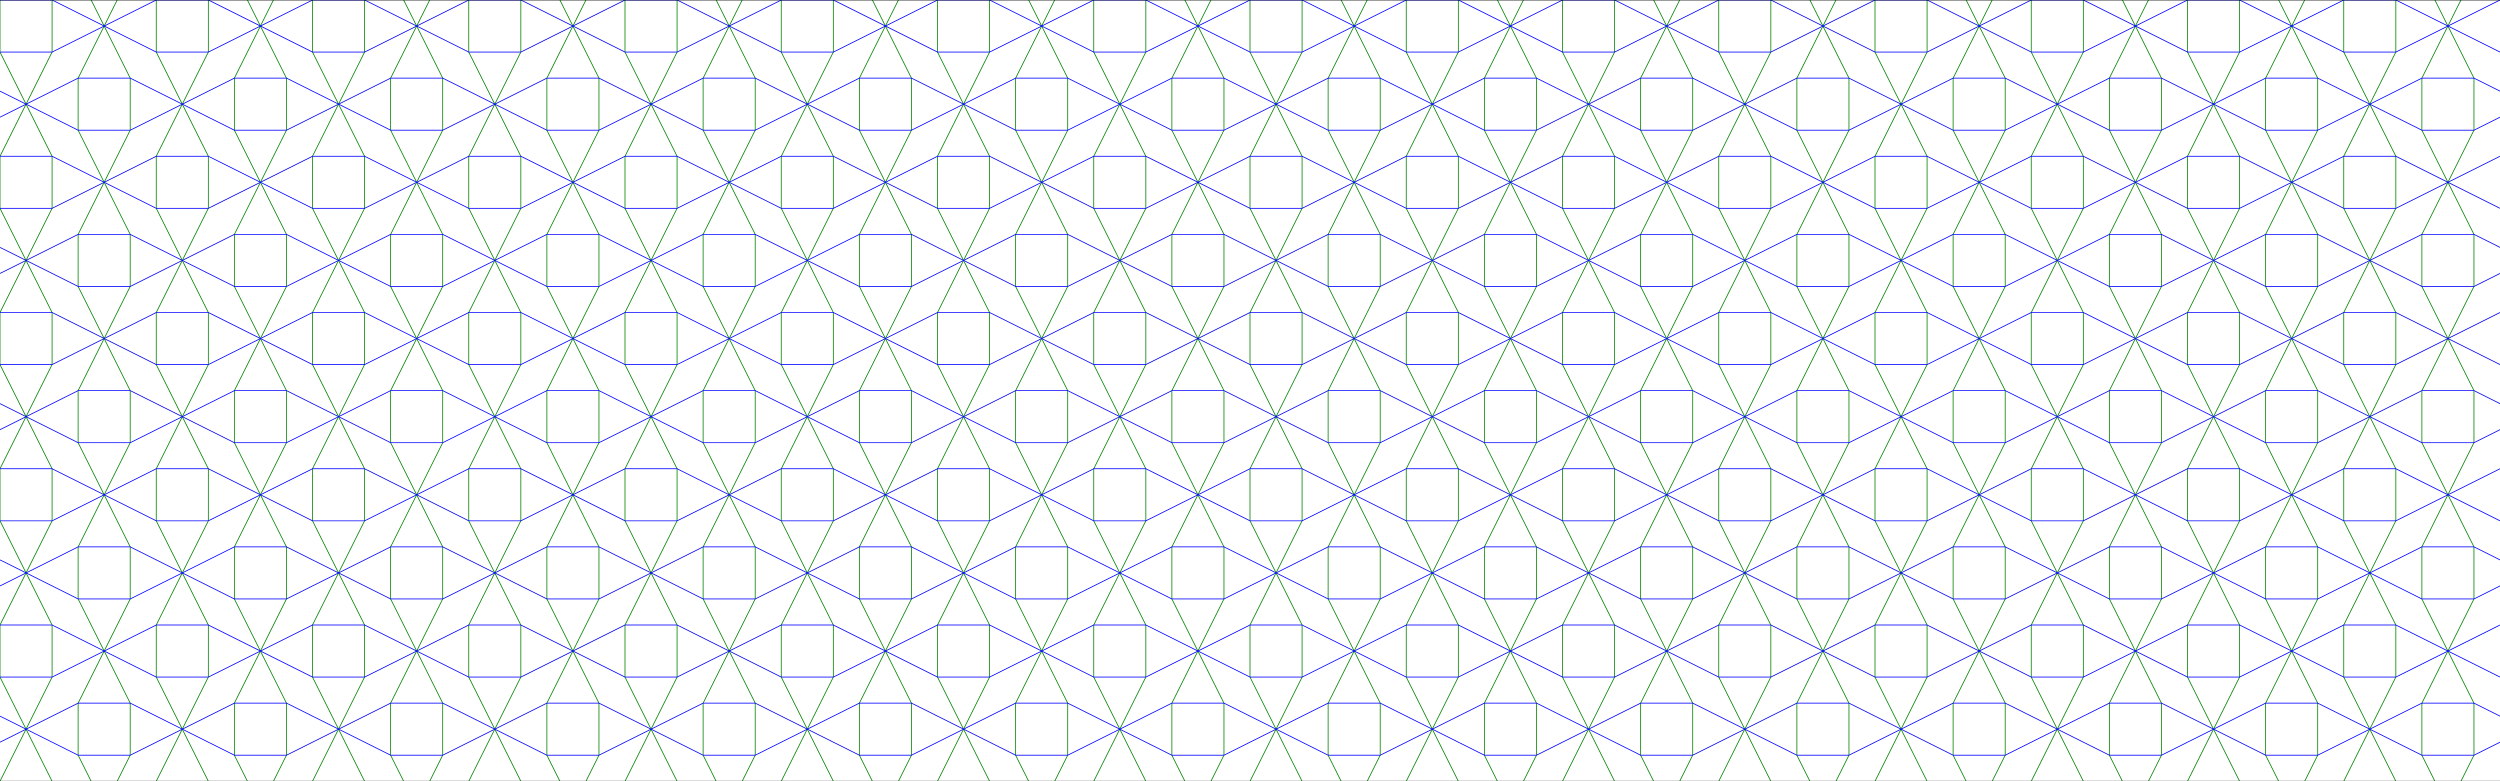 <?xml version="1.0" encoding="UTF-8" standalone="no"?>
<svg
   xmlns:dc="http://purl.org/dc/elements/1.1/"
   xmlns:cc="http://creativecommons.org/ns#"
   xmlns:rdf="http://www.w3.org/1999/02/22-rdf-syntax-ns#"
   xmlns:svg="http://www.w3.org/2000/svg"
   xmlns="http://www.w3.org/2000/svg"
   xmlns:sodipodi="http://sodipodi.sourceforge.net/DTD/sodipodi-0.dtd"
   xmlns:inkscape="http://www.inkscape.org/namespaces/inkscape"
   width="3200"
   height="1000"
   id="svg2"
   version="1.1"
   inkscape:version="0.48.0 r9654"
   sodipodi:docname="pattern2-1000.svg">
  <defs
     id="defs184" />
  <sodipodi:namedview
     pagecolor="#ffffff"
     bordercolor="#666666"
     borderopacity="1"
     objecttolerance="10"
     gridtolerance="10"
     guidetolerance="10"
     inkscape:pageopacity="0"
     inkscape:pageshadow="2"
     inkscape:window-width="1194"
     inkscape:window-height="783"
     id="namedview182"
     showgrid="false"
     inkscape:showpageshadow="false"
     showborder="false"
     inkscape:zoom="0.1590625"
     inkscape:cx="1600"
     inkscape:cy="500"
     inkscape:window-x="0"
     inkscape:window-y="0"
     inkscape:window-maximized="0"
     inkscape:current-layer="g176" />
  <g
     inkscape:groupmode="layer"
     inkscape:label="1 - vertical"
     id="g4">
    <path
       stroke="green"
       stroke-width="1"
       fill="none"
       d="M 0,0 L 0,66.667 L 66.667,200 L 66.667,266.667 L 0,400 L 0,466.667 L 66.667,600 L 66.667,666.667 L 0,800 L 0,866.667 L 66.667,1000"
       id="path6" />
    <path
       stroke="green"
       stroke-width="1"
       fill="none"
       d="M 0,1000 L 66.667,866.667 L 66.667,800 L 0,666.667 L 0,600 L 66.667,466.667 L 66.667,400 L 0,266.667 L 0,200 L 66.667,66.667 L 66.667,0"
       id="path8" />
    <path
       stroke="green"
       stroke-width="1"
       fill="none"
       d="M 150,0 L 100,100 L 100,166.667 L 166.667,300 L 166.667,366.667 L 100,500 L 100,566.667 L 166.667,700 L 166.667,766.667 L 100,900 L 100,966.667 L 116.667,1000"
       id="path10" />
    <path
       stroke="green"
       stroke-width="1"
       fill="none"
       d="M 150,1000 L 166.667,966.667 L 166.667,900 L 100,766.667 L 100,700 L 166.667,566.667 L 166.667,500 L 100,366.667 L 100,300 L 166.667,166.667 L 166.667,100 L 116.667,0"
       id="path12" />
    <path
       stroke="green"
       stroke-width="1"
       fill="none"
       d="M 200,0 L 200,66.667 L 266.667,200 L 266.667,266.667 L 200,400 L 200,466.667 L 266.667,600 L 266.667,666.667 L 200,800 L 200,866.667 L 266.667,1000"
       id="path14" />
    <path
       stroke="green"
       stroke-width="1"
       fill="none"
       d="M 200,1000 L 266.667,866.667 L 266.667,800 L 200,666.667 L 200,600 L 266.667,466.667 L 266.667,400 L 200,266.667 L 200,200 L 266.667,66.667 L 266.667,0"
       id="path16" />
    <path
       stroke="green"
       stroke-width="1"
       fill="none"
       d="M 350,0 L 300,100 L 300,166.667 L 366.667,300 L 366.667,366.667 L 300,500 L 300,566.667 L 366.667,700 L 366.667,766.667 L 300,900 L 300,966.667 L 316.667,1000"
       id="path18" />
    <path
       stroke="green"
       stroke-width="1"
       fill="none"
       d="M 350,1000 L 366.667,966.667 L 366.667,900 L 300,766.667 L 300,700 L 366.667,566.667 L 366.667,500 L 300,366.667 L 300,300 L 366.667,166.667 L 366.667,100 L 316.667,0"
       id="path20" />
    <path
       stroke="green"
       stroke-width="1"
       fill="none"
       d="M 400,0 L 400,66.667 L 466.667,200 L 466.667,266.667 L 400,400 L 400,466.667 L 466.667,600 L 466.667,666.667 L 400,800 L 400,866.667 L 466.667,1000"
       id="path22" />
    <path
       stroke="green"
       stroke-width="1"
       fill="none"
       d="M 400,1000 L 466.667,866.667 L 466.667,800 L 400,666.667 L 400,600 L 466.667,466.667 L 466.667,400 L 400,266.667 L 400,200 L 466.667,66.667 L 466.667,0"
       id="path24" />
    <path
       stroke="green"
       stroke-width="1"
       fill="none"
       d="M 550,0 L 500,100 L 500,166.667 L 566.667,300 L 566.667,366.667 L 500,500 L 500,566.667 L 566.667,700 L 566.667,766.667 L 500,900 L 500,966.667 L 516.667,1000"
       id="path26" />
    <path
       stroke="green"
       stroke-width="1"
       fill="none"
       d="M 550,1000 L 566.667,966.667 L 566.667,900 L 500,766.667 L 500,700 L 566.667,566.667 L 566.667,500 L 500,366.667 L 500,300 L 566.667,166.667 L 566.667,100 L 516.667,0"
       id="path28" />
    <path
       stroke="green"
       stroke-width="1"
       fill="none"
       d="M 600,0 L 600,66.667 L 666.667,200 L 666.667,266.667 L 600,400 L 600,466.667 L 666.667,600 L 666.667,666.667 L 600,800 L 600,866.667 L 666.667,1000"
       id="path30" />
    <path
       stroke="green"
       stroke-width="1"
       fill="none"
       d="M 600,1000 L 666.667,866.667 L 666.667,800 L 600,666.667 L 600,600 L 666.667,466.667 L 666.667,400 L 600,266.667 L 600,200 L 666.667,66.667 L 666.667,0"
       id="path32" />
    <path
       stroke="green"
       stroke-width="1"
       fill="none"
       d="M 750,0 L 700,100 L 700,166.667 L 766.667,300 L 766.667,366.667 L 700,500 L 700,566.667 L 766.667,700 L 766.667,766.667 L 700,900 L 700,966.667 L 716.667,1000"
       id="path34" />
    <path
       stroke="green"
       stroke-width="1"
       fill="none"
       d="M 750,1000 L 766.667,966.667 L 766.667,900 L 700,766.667 L 700,700 L 766.667,566.667 L 766.667,500 L 700,366.667 L 700,300 L 766.667,166.667 L 766.667,100 L 716.667,0"
       id="path36" />
    <path
       stroke="green"
       stroke-width="1"
       fill="none"
       d="M 800,0 L 800,66.667 L 866.667,200 L 866.667,266.667 L 800,400 L 800,466.667 L 866.667,600 L 866.667,666.667 L 800,800 L 800,866.667 L 866.667,1000"
       id="path38" />
    <path
       stroke="green"
       stroke-width="1"
       fill="none"
       d="M 800,1000 L 866.667,866.667 L 866.667,800 L 800,666.667 L 800,600 L 866.667,466.667 L 866.667,400 L 800,266.667 L 800,200 L 866.667,66.667 L 866.667,0"
       id="path40" />
    <path
       stroke="green"
       stroke-width="1"
       fill="none"
       d="M 950,0 L 900,100 L 900,166.667 L 966.667,300 L 966.667,366.667 L 900,500 L 900,566.667 L 966.667,700 L 966.667,766.667 L 900,900 L 900,966.667 L 916.667,1000"
       id="path42" />
    <path
       stroke="green"
       stroke-width="1"
       fill="none"
       d="M 950,1000 L 966.667,966.667 L 966.667,900 L 900,766.667 L 900,700 L 966.667,566.667 L 966.667,500 L 900,366.667 L 900,300 L 966.667,166.667 L 966.667,100 L 916.667,0"
       id="path44" />
    <path
       stroke="green"
       stroke-width="1"
       fill="none"
       d="M 1000,0 L 1000,66.667 L 1066.667,200 L 1066.667,266.667 L 1000,400 L 1000,466.667 L 1066.667,600 L 1066.667,666.667 L 1000,800 L 1000,866.667 L 1066.667,1000"
       id="path46" />
    <path
       stroke="green"
       stroke-width="1"
       fill="none"
       d="M 1000,1000 L 1066.667,866.667 L 1066.667,800 L 1000,666.667 L 1000,600 L 1066.667,466.667 L 1066.667,400 L 1000,266.667 L 1000,200 L 1066.667,66.667 L 1066.667,0"
       id="path48" />
    <path
       stroke="green"
       stroke-width="1"
       fill="none"
       d="M 1150,0 L 1100,100 L 1100,166.667 L 1166.667,300 L 1166.667,366.667 L 1100,500 L 1100,566.667 L 1166.667,700 L 1166.667,766.667 L 1100,900 L 1100,966.667 L 1116.667,1000"
       id="path50" />
    <path
       stroke="green"
       stroke-width="1"
       fill="none"
       d="M 1150,1000 L 1166.667,966.667 L 1166.667,900 L 1100,766.667 L 1100,700 L 1166.667,566.667 L 1166.667,500 L 1100,366.667 L 1100,300 L 1166.667,166.667 L 1166.667,100 L 1116.667,0"
       id="path52" />
    <path
       stroke="green"
       stroke-width="1"
       fill="none"
       d="M 1200,0 L 1200,66.667 L 1266.667,200 L 1266.667,266.667 L 1200,400 L 1200,466.667 L 1266.667,600 L 1266.667,666.667 L 1200,800 L 1200,866.667 L 1266.667,1000"
       id="path54" />
    <path
       stroke="green"
       stroke-width="1"
       fill="none"
       d="M 1200,1000 L 1266.667,866.667 L 1266.667,800 L 1200,666.667 L 1200,600 L 1266.667,466.667 L 1266.667,400 L 1200,266.667 L 1200,200 L 1266.667,66.667 L 1266.667,0"
       id="path56" />
    <path
       stroke="green"
       stroke-width="1"
       fill="none"
       d="M 1350,0 L 1300,100 L 1300,166.667 L 1366.667,300 L 1366.667,366.667 L 1300,500 L 1300,566.667 L 1366.667,700 L 1366.667,766.667 L 1300,900 L 1300,966.667 L 1316.667,1000"
       id="path58" />
    <path
       stroke="green"
       stroke-width="1"
       fill="none"
       d="M 1350,1000 L 1366.667,966.667 L 1366.667,900 L 1300,766.667 L 1300,700 L 1366.667,566.667 L 1366.667,500 L 1300,366.667 L 1300,300 L 1366.667,166.667 L 1366.667,100 L 1316.667,0"
       id="path60" />
    <path
       stroke="green"
       stroke-width="1"
       fill="none"
       d="M 1400,0 L 1400,66.667 L 1466.667,200 L 1466.667,266.667 L 1400,400 L 1400,466.667 L 1466.667,600 L 1466.667,666.667 L 1400,800 L 1400,866.667 L 1466.667,1000"
       id="path62" />
    <path
       stroke="green"
       stroke-width="1"
       fill="none"
       d="M 1400,1000 L 1466.667,866.667 L 1466.667,800 L 1400,666.667 L 1400,600 L 1466.667,466.667 L 1466.667,400 L 1400,266.667 L 1400,200 L 1466.667,66.667 L 1466.667,0"
       id="path64" />
    <path
       stroke="green"
       stroke-width="1"
       fill="none"
       d="M 1550,0 L 1500,100 L 1500,166.667 L 1566.667,300 L 1566.667,366.667 L 1500,500 L 1500,566.667 L 1566.667,700 L 1566.667,766.667 L 1500,900 L 1500,966.667 L 1516.667,1000"
       id="path66" />
    <path
       stroke="green"
       stroke-width="1"
       fill="none"
       d="M 1550,1000 L 1566.667,966.667 L 1566.667,900 L 1500,766.667 L 1500,700 L 1566.667,566.667 L 1566.667,500 L 1500,366.667 L 1500,300 L 1566.667,166.667 L 1566.667,100 L 1516.667,0"
       id="path68" />
    <path
       stroke="green"
       stroke-width="1"
       fill="none"
       d="M 1600,0 L 1600,66.667 L 1666.667,200 L 1666.667,266.667 L 1600,400 L 1600,466.667 L 1666.667,600 L 1666.667,666.667 L 1600,800 L 1600,866.667 L 1666.667,1000"
       id="path70" />
    <path
       stroke="green"
       stroke-width="1"
       fill="none"
       d="M 1600,1000 L 1666.667,866.667 L 1666.667,800 L 1600,666.667 L 1600,600 L 1666.667,466.667 L 1666.667,400 L 1600,266.667 L 1600,200 L 1666.667,66.667 L 1666.667,0"
       id="path72" />
    <path
       stroke="green"
       stroke-width="1"
       fill="none"
       d="M 1750,0 L 1700,100 L 1700,166.667 L 1766.667,300 L 1766.667,366.667 L 1700,500 L 1700,566.667 L 1766.667,700 L 1766.667,766.667 L 1700,900 L 1700,966.667 L 1716.667,1000"
       id="path74" />
    <path
       stroke="green"
       stroke-width="1"
       fill="none"
       d="M 1750,1000 L 1766.667,966.667 L 1766.667,900 L 1700,766.667 L 1700,700 L 1766.667,566.667 L 1766.667,500 L 1700,366.667 L 1700,300 L 1766.667,166.667 L 1766.667,100 L 1716.667,0"
       id="path76" />
    <path
       stroke="green"
       stroke-width="1"
       fill="none"
       d="M 1800,0 L 1800,66.667 L 1866.667,200 L 1866.667,266.667 L 1800,400 L 1800,466.667 L 1866.667,600 L 1866.667,666.667 L 1800,800 L 1800,866.667 L 1866.667,1000"
       id="path78" />
    <path
       stroke="green"
       stroke-width="1"
       fill="none"
       d="M 1800,1000 L 1866.667,866.667 L 1866.667,800 L 1800,666.667 L 1800,600 L 1866.667,466.667 L 1866.667,400 L 1800,266.667 L 1800,200 L 1866.667,66.667 L 1866.667,0"
       id="path80" />
    <path
       stroke="green"
       stroke-width="1"
       fill="none"
       d="M 1950,0 L 1900,100 L 1900,166.667 L 1966.667,300 L 1966.667,366.667 L 1900,500 L 1900,566.667 L 1966.667,700 L 1966.667,766.667 L 1900,900 L 1900,966.667 L 1916.667,1000"
       id="path82" />
    <path
       stroke="green"
       stroke-width="1"
       fill="none"
       d="M 1950,1000 L 1966.667,966.667 L 1966.667,900 L 1900,766.667 L 1900,700 L 1966.667,566.667 L 1966.667,500 L 1900,366.667 L 1900,300 L 1966.667,166.667 L 1966.667,100 L 1916.667,0"
       id="path84" />
    <path
       stroke="green"
       stroke-width="1"
       fill="none"
       d="M 2000,0 L 2000,66.667 L 2066.667,200 L 2066.667,266.667 L 2000,400 L 2000,466.667 L 2066.667,600 L 2066.667,666.667 L 2000,800 L 2000,866.667 L 2066.667,1000"
       id="path86" />
    <path
       stroke="green"
       stroke-width="1"
       fill="none"
       d="M 2000,1000 L 2066.667,866.667 L 2066.667,800 L 2000,666.667 L 2000,600 L 2066.667,466.667 L 2066.667,400 L 2000,266.667 L 2000,200 L 2066.667,66.667 L 2066.667,0"
       id="path88" />
    <path
       stroke="green"
       stroke-width="1"
       fill="none"
       d="M 2150,0 L 2100,100 L 2100,166.667 L 2166.667,300 L 2166.667,366.667 L 2100,500 L 2100,566.667 L 2166.667,700 L 2166.667,766.667 L 2100,900 L 2100,966.667 L 2116.667,1000"
       id="path90" />
    <path
       stroke="green"
       stroke-width="1"
       fill="none"
       d="M 2150,1000 L 2166.667,966.667 L 2166.667,900 L 2100,766.667 L 2100,700 L 2166.667,566.667 L 2166.667,500 L 2100,366.667 L 2100,300 L 2166.667,166.667 L 2166.667,100 L 2116.667,0"
       id="path92" />
    <path
       stroke="green"
       stroke-width="1"
       fill="none"
       d="M 2200,0 L 2200,66.667 L 2266.667,200 L 2266.667,266.667 L 2200,400 L 2200,466.667 L 2266.667,600 L 2266.667,666.667 L 2200,800 L 2200,866.667 L 2266.667,1000"
       id="path94" />
    <path
       stroke="green"
       stroke-width="1"
       fill="none"
       d="M 2200,1000 L 2266.667,866.667 L 2266.667,800 L 2200,666.667 L 2200,600 L 2266.667,466.667 L 2266.667,400 L 2200,266.667 L 2200,200 L 2266.667,66.667 L 2266.667,0"
       id="path96" />
    <path
       stroke="green"
       stroke-width="1"
       fill="none"
       d="M 2350,0 L 2300,100 L 2300,166.667 L 2366.667,300 L 2366.667,366.667 L 2300,500 L 2300,566.667 L 2366.667,700 L 2366.667,766.667 L 2300,900 L 2300,966.667 L 2316.667,1000"
       id="path98" />
    <path
       stroke="green"
       stroke-width="1"
       fill="none"
       d="M 2350,1000 L 2366.667,966.667 L 2366.667,900 L 2300,766.667 L 2300,700 L 2366.667,566.667 L 2366.667,500 L 2300,366.667 L 2300,300 L 2366.667,166.667 L 2366.667,100 L 2316.667,0"
       id="path100" />
    <path
       stroke="green"
       stroke-width="1"
       fill="none"
       d="M 2400,0 L 2400,66.667 L 2466.667,200 L 2466.667,266.667 L 2400,400 L 2400,466.667 L 2466.667,600 L 2466.667,666.667 L 2400,800 L 2400,866.667 L 2466.667,1000"
       id="path102" />
    <path
       stroke="green"
       stroke-width="1"
       fill="none"
       d="M 2400,1000 L 2466.667,866.667 L 2466.667,800 L 2400,666.667 L 2400,600 L 2466.667,466.667 L 2466.667,400 L 2400,266.667 L 2400,200 L 2466.667,66.667 L 2466.667,0"
       id="path104" />
    <path
       stroke="green"
       stroke-width="1"
       fill="none"
       d="M 2550,0 L 2500,100 L 2500,166.667 L 2566.667,300 L 2566.667,366.667 L 2500,500 L 2500,566.667 L 2566.667,700 L 2566.667,766.667 L 2500,900 L 2500,966.667 L 2516.667,1000"
       id="path106" />
    <path
       stroke="green"
       stroke-width="1"
       fill="none"
       d="M 2550,1000 L 2566.667,966.667 L 2566.667,900 L 2500,766.667 L 2500,700 L 2566.667,566.667 L 2566.667,500 L 2500,366.667 L 2500,300 L 2566.667,166.667 L 2566.667,100 L 2516.667,0"
       id="path108" />
    <path
       stroke="green"
       stroke-width="1"
       fill="none"
       d="M 2600,0 L 2600,66.667 L 2666.667,200 L 2666.667,266.667 L 2600,400 L 2600,466.667 L 2666.667,600 L 2666.667,666.667 L 2600,800 L 2600,866.667 L 2666.667,1000"
       id="path110" />
    <path
       stroke="green"
       stroke-width="1"
       fill="none"
       d="M 2600,1000 L 2666.667,866.667 L 2666.667,800 L 2600,666.667 L 2600,600 L 2666.667,466.667 L 2666.667,400 L 2600,266.667 L 2600,200 L 2666.667,66.667 L 2666.667,0"
       id="path112" />
    <path
       stroke="green"
       stroke-width="1"
       fill="none"
       d="M 2750,0 L 2700,100 L 2700,166.667 L 2766.667,300 L 2766.667,366.667 L 2700,500 L 2700,566.667 L 2766.667,700 L 2766.667,766.667 L 2700,900 L 2700,966.667 L 2716.667,1000"
       id="path114" />
    <path
       stroke="green"
       stroke-width="1"
       fill="none"
       d="M 2750,1000 L 2766.667,966.667 L 2766.667,900 L 2700,766.667 L 2700,700 L 2766.667,566.667 L 2766.667,500 L 2700,366.667 L 2700,300 L 2766.667,166.667 L 2766.667,100 L 2716.667,0"
       id="path116" />
    <path
       stroke="green"
       stroke-width="1"
       fill="none"
       d="M 2800,0 L 2800,66.667 L 2866.667,200 L 2866.667,266.667 L 2800,400 L 2800,466.667 L 2866.667,600 L 2866.667,666.667 L 2800,800 L 2800,866.667 L 2866.667,1000"
       id="path118" />
    <path
       stroke="green"
       stroke-width="1"
       fill="none"
       d="M 2800,1000 L 2866.667,866.667 L 2866.667,800 L 2800,666.667 L 2800,600 L 2866.667,466.667 L 2866.667,400 L 2800,266.667 L 2800,200 L 2866.667,66.667 L 2866.667,0"
       id="path120" />
    <path
       stroke="green"
       stroke-width="1"
       fill="none"
       d="M 2950,0 L 2900,100 L 2900,166.667 L 2966.667,300 L 2966.667,366.667 L 2900,500 L 2900,566.667 L 2966.667,700 L 2966.667,766.667 L 2900,900 L 2900,966.667 L 2916.667,1000"
       id="path122" />
    <path
       stroke="green"
       stroke-width="1"
       fill="none"
       d="M 2950,1000 L 2966.667,966.667 L 2966.667,900 L 2900,766.667 L 2900,700 L 2966.667,566.667 L 2966.667,500 L 2900,366.667 L 2900,300 L 2966.667,166.667 L 2966.667,100 L 2916.667,0"
       id="path124" />
    <path
       stroke="green"
       stroke-width="1"
       fill="none"
       d="M 3000,0 L 3000,66.667 L 3066.667,200 L 3066.667,266.667 L 3000,400 L 3000,466.667 L 3066.667,600 L 3066.667,666.667 L 3000,800 L 3000,866.667 L 3066.667,1000"
       id="path126" />
    <path
       stroke="green"
       stroke-width="1"
       fill="none"
       d="M 3000,1000 L 3066.667,866.667 L 3066.667,800 L 3000,666.667 L 3000,600 L 3066.667,466.667 L 3066.667,400 L 3000,266.667 L 3000,200 L 3066.667,66.667 L 3066.667,0"
       id="path128" />
    <path
       stroke="green"
       stroke-width="1"
       fill="none"
       d="M 3150,0 L 3100,100 L 3100,166.667 L 3166.667,300 L 3166.667,366.667 L 3100,500 L 3100,566.667 L 3166.667,700 L 3166.667,766.667 L 3100,900 L 3100,966.667 L 3116.667,1000"
       id="path130" />
    <path
       stroke="green"
       stroke-width="1"
       fill="none"
       d="M 3150,1000 L 3166.667,966.667 L 3166.667,900 L 3100,766.667 L 3100,700 L 3166.667,566.667 L 3166.667,500 L 3100,366.667 L 3100,300 L 3166.667,166.667 L 3166.667,100 L 3116.667,0"
       id="path132" />
  </g>
  <g
     inkscape:groupmode="layer"
     inkscape:label="2 - horizontal"
     id="g134">
    <path
       stroke="blue"
       stroke-width="1"
       fill="none"
       d="M 0,0 L 66.667,0 L 200,66.667 L 266.667,66.667 L 400,0 L 466.667,0 L 600,66.667 L 666.667,66.667 L 800,0 L 866.667,0 L 1000,66.667 L 1066.667,66.667 L 1200,0 L 1266.667,0 L 1400,66.667 L 1466.667,66.667 L 1600,0 L 1666.667,0 L 1800,66.667 L 1866.667,66.667 L 2000,0 L 2066.667,0 L 2200,66.667 L 2266.667,66.667 L 2400,0 L 2466.667,0 L 2600,66.667 L 2666.667,66.667 L 2800,0 L 2866.667,0 L 3000,66.667 L 3066.667,66.667 L 3200,0"
       id="path136" />
    <path
       stroke="blue"
       stroke-width="1"
       fill="none"
       d="M 3200,66.667 L 3066.667,0 L 3000,0 L 2866.667,66.667 L 2800,66.667 L 2666.667,0 L 2600,0 L 2466.667,66.667 L 2400,66.667 L 2266.667,0 L 2200,0 L 2066.667,66.667 L 2000,66.667 L 1866.667,0 L 1800,0 L 1666.667,66.667 L 1600,66.667 L 1466.667,0 L 1400,0 L 1266.667,66.667 L 1200,66.667 L 1066.667,0 L 1000,0 L 866.667,66.667 L 800,66.667 L 666.667,0 L 600,0 L 466.667,66.667 L 400,66.667 L 266.667,0 L 200,0 L 66.667,66.667 L 0,66.667"
       id="path138" />
    <path
       stroke="blue"
       stroke-width="1"
       fill="none"
       d="M 0,150 L 100,100 L 166.667,100 L 300,166.667 L 366.667,166.667 L 500,100 L 566.667,100 L 700,166.667 L 766.667,166.667 L 900,100 L 966.667,100 L 1100,166.667 L 1166.667,166.667 L 1300,100 L 1366.667,100 L 1500,166.667 L 1566.667,166.667 L 1700,100 L 1766.667,100 L 1900,166.667 L 1966.667,166.667 L 2100,100 L 2166.667,100 L 2300,166.667 L 2366.667,166.667 L 2500,100 L 2566.667,100 L 2700,166.667 L 2766.667,166.667 L 2900,100 L 2966.667,100 L 3100,166.667 L 3166.667,166.667 L 3201,149.5"
       id="path140" />
    <path
       stroke="blue"
       stroke-width="1"
       fill="none"
       d="M 3201,117.167 L 3166.667,100 L 3100,100 L 2966.667,166.667 L 2900,166.667 L 2766.667,100 L 2700,100 L 2566.667,166.667 L 2500,166.667 L 2366.667,100 L 2300,100 L 2166.667,166.667 L 2100,166.667 L 1966.667,100 L 1900,100 L 1766.667,166.667 L 1700,166.667 L 1566.667,100 L 1500,100 L 1366.667,166.667 L 1300,166.667 L 1166.667,100 L 1100,100 L 966.667,166.667 L 900,166.667 L 766.667,100 L 700,100 L 566.667,166.667 L 500,166.667 L 366.667,100 L 300,100 L 166.667,166.667 L 100,166.667 L 0,116.667"
       id="path142" />
    <path
       stroke="blue"
       stroke-width="1"
       fill="none"
       d="M 0,200 L 66.667,200 L 200,266.667 L 266.667,266.667 L 400,200 L 466.667,200 L 600,266.667 L 666.667,266.667 L 800,200 L 866.667,200 L 1000,266.667 L 1066.667,266.667 L 1200,200 L 1266.667,200 L 1400,266.667 L 1466.667,266.667 L 1600,200 L 1666.667,200 L 1800,266.667 L 1866.667,266.667 L 2000,200 L 2066.667,200 L 2200,266.667 L 2266.667,266.667 L 2400,200 L 2466.667,200 L 2600,266.667 L 2666.667,266.667 L 2800,200 L 2866.667,200 L 3000,266.667 L 3066.667,266.667 L 3200,200"
       id="path144" />
    <path
       stroke="blue"
       stroke-width="1"
       fill="none"
       d="M 3200,266.667 L 3066.667,200 L 3000,200 L 2866.667,266.667 L 2800,266.667 L 2666.667,200 L 2600,200 L 2466.667,266.667 L 2400,266.667 L 2266.667,200 L 2200,200 L 2066.667,266.667 L 2000,266.667 L 1866.667,200 L 1800,200 L 1666.667,266.667 L 1600,266.667 L 1466.667,200 L 1400,200 L 1266.667,266.667 L 1200,266.667 L 1066.667,200 L 1000,200 L 866.667,266.667 L 800,266.667 L 666.667,200 L 600,200 L 466.667,266.667 L 400,266.667 L 266.667,200 L 200,200 L 66.667,266.667 L 0,266.667"
       id="path146" />
    <path
       stroke="blue"
       stroke-width="1"
       fill="none"
       d="M 0,350 L 100,300 L 166.667,300 L 300,366.667 L 366.667,366.667 L 500,300 L 566.667,300 L 700,366.667 L 766.667,366.667 L 900,300 L 966.667,300 L 1100,366.667 L 1166.667,366.667 L 1300,300 L 1366.667,300 L 1500,366.667 L 1566.667,366.667 L 1700,300 L 1766.667,300 L 1900,366.667 L 1966.667,366.667 L 2100,300 L 2166.667,300 L 2300,366.667 L 2366.667,366.667 L 2500,300 L 2566.667,300 L 2700,366.667 L 2766.667,366.667 L 2900,300 L 2966.667,300 L 3100,366.667 L 3166.667,366.667 L 3201,349.5"
       id="path148" />
    <path
       stroke="blue"
       stroke-width="1"
       fill="none"
       d="M 3201,317.167 L 3166.667,300 L 3100,300 L 2966.667,366.667 L 2900,366.667 L 2766.667,300 L 2700,300 L 2566.667,366.667 L 2500,366.667 L 2366.667,300 L 2300,300 L 2166.667,366.667 L 2100,366.667 L 1966.667,300 L 1900,300 L 1766.667,366.667 L 1700,366.667 L 1566.667,300 L 1500,300 L 1366.667,366.667 L 1300,366.667 L 1166.667,300 L 1100,300 L 966.667,366.667 L 900,366.667 L 766.667,300 L 700,300 L 566.667,366.667 L 500,366.667 L 366.667,300 L 300,300 L 166.667,366.667 L 100,366.667 L 0,316.667"
       id="path150" />
    <path
       stroke="blue"
       stroke-width="1"
       fill="none"
       d="M 0,400 L 66.667,400 L 200,466.667 L 266.667,466.667 L 400,400 L 466.667,400 L 600,466.667 L 666.667,466.667 L 800,400 L 866.667,400 L 1000,466.667 L 1066.667,466.667 L 1200,400 L 1266.667,400 L 1400,466.667 L 1466.667,466.667 L 1600,400 L 1666.667,400 L 1800,466.667 L 1866.667,466.667 L 2000,400 L 2066.667,400 L 2200,466.667 L 2266.667,466.667 L 2400,400 L 2466.667,400 L 2600,466.667 L 2666.667,466.667 L 2800,400 L 2866.667,400 L 3000,466.667 L 3066.667,466.667 L 3200,400"
       id="path152" />
    <path
       stroke="blue"
       stroke-width="1"
       fill="none"
       d="M 3200,466.667 L 3066.667,400 L 3000,400 L 2866.667,466.667 L 2800,466.667 L 2666.667,400 L 2600,400 L 2466.667,466.667 L 2400,466.667 L 2266.667,400 L 2200,400 L 2066.667,466.667 L 2000,466.667 L 1866.667,400 L 1800,400 L 1666.667,466.667 L 1600,466.667 L 1466.667,400 L 1400,400 L 1266.667,466.667 L 1200,466.667 L 1066.667,400 L 1000,400 L 866.667,466.667 L 800,466.667 L 666.667,400 L 600,400 L 466.667,466.667 L 400,466.667 L 266.667,400 L 200,400 L 66.667,466.667 L 0,466.667"
       id="path154" />
    <path
       stroke="blue"
       stroke-width="1"
       fill="none"
       d="M 0,550 L 100,500 L 166.667,500 L 300,566.667 L 366.667,566.667 L 500,500 L 566.667,500 L 700,566.667 L 766.667,566.667 L 900,500 L 966.667,500 L 1100,566.667 L 1166.667,566.667 L 1300,500 L 1366.667,500 L 1500,566.667 L 1566.667,566.667 L 1700,500 L 1766.667,500 L 1900,566.667 L 1966.667,566.667 L 2100,500 L 2166.667,500 L 2300,566.667 L 2366.667,566.667 L 2500,500 L 2566.667,500 L 2700,566.667 L 2766.667,566.667 L 2900,500 L 2966.667,500 L 3100,566.667 L 3166.667,566.667 L 3201,549.5"
       id="path156" />
    <path
       stroke="blue"
       stroke-width="1"
       fill="none"
       d="M 3201,517.167 L 3166.667,500 L 3100,500 L 2966.667,566.667 L 2900,566.667 L 2766.667,500 L 2700,500 L 2566.667,566.667 L 2500,566.667 L 2366.667,500 L 2300,500 L 2166.667,566.667 L 2100,566.667 L 1966.667,500 L 1900,500 L 1766.667,566.667 L 1700,566.667 L 1566.667,500 L 1500,500 L 1366.667,566.667 L 1300,566.667 L 1166.667,500 L 1100,500 L 966.667,566.667 L 900,566.667 L 766.667,500 L 700,500 L 566.667,566.667 L 500,566.667 L 366.667,500 L 300,500 L 166.667,566.667 L 100,566.667 L 0,516.667"
       id="path158" />
    <path
       stroke="blue"
       stroke-width="1"
       fill="none"
       d="M 0,600 L 66.667,600 L 200,666.667 L 266.667,666.667 L 400,600 L 466.667,600 L 600,666.667 L 666.667,666.667 L 800,600 L 866.667,600 L 1000,666.667 L 1066.667,666.667 L 1200,600 L 1266.667,600 L 1400,666.667 L 1466.667,666.667 L 1600,600 L 1666.667,600 L 1800,666.667 L 1866.667,666.667 L 2000,600 L 2066.667,600 L 2200,666.667 L 2266.667,666.667 L 2400,600 L 2466.667,600 L 2600,666.667 L 2666.667,666.667 L 2800,600 L 2866.667,600 L 3000,666.667 L 3066.667,666.667 L 3200,600"
       id="path160" />
    <path
       stroke="blue"
       stroke-width="1"
       fill="none"
       d="M 3200,666.667 L 3066.667,600 L 3000,600 L 2866.667,666.667 L 2800,666.667 L 2666.667,600 L 2600,600 L 2466.667,666.667 L 2400,666.667 L 2266.667,600 L 2200,600 L 2066.667,666.667 L 2000,666.667 L 1866.667,600 L 1800,600 L 1666.667,666.667 L 1600,666.667 L 1466.667,600 L 1400,600 L 1266.667,666.667 L 1200,666.667 L 1066.667,600 L 1000,600 L 866.667,666.667 L 800,666.667 L 666.667,600 L 600,600 L 466.667,666.667 L 400,666.667 L 266.667,600 L 200,600 L 66.667,666.667 L 0,666.667"
       id="path162" />
    <path
       stroke="blue"
       stroke-width="1"
       fill="none"
       d="M 0,750 L 100,700 L 166.667,700 L 300,766.667 L 366.667,766.667 L 500,700 L 566.667,700 L 700,766.667 L 766.667,766.667 L 900,700 L 966.667,700 L 1100,766.667 L 1166.667,766.667 L 1300,700 L 1366.667,700 L 1500,766.667 L 1566.667,766.667 L 1700,700 L 1766.667,700 L 1900,766.667 L 1966.667,766.667 L 2100,700 L 2166.667,700 L 2300,766.667 L 2366.667,766.667 L 2500,700 L 2566.667,700 L 2700,766.667 L 2766.667,766.667 L 2900,700 L 2966.667,700 L 3100,766.667 L 3166.667,766.667 L 3201,749.5"
       id="path164" />
    <path
       stroke="blue"
       stroke-width="1"
       fill="none"
       d="M 3201,717.167 L 3166.667,700 L 3100,700 L 2966.667,766.667 L 2900,766.667 L 2766.667,700 L 2700,700 L 2566.667,766.667 L 2500,766.667 L 2366.667,700 L 2300,700 L 2166.667,766.667 L 2100,766.667 L 1966.667,700 L 1900,700 L 1766.667,766.667 L 1700,766.667 L 1566.667,700 L 1500,700 L 1366.667,766.667 L 1300,766.667 L 1166.667,700 L 1100,700 L 966.667,766.667 L 900,766.667 L 766.667,700 L 700,700 L 566.667,766.667 L 500,766.667 L 366.667,700 L 300,700 L 166.667,766.667 L 100,766.667 L 0,716.667"
       id="path166" />
    <path
       stroke="blue"
       stroke-width="1"
       fill="none"
       d="M 0,800 L 66.667,800 L 200,866.667 L 266.667,866.667 L 400,800 L 466.667,800 L 600,866.667 L 666.667,866.667 L 800,800 L 866.667,800 L 1000,866.667 L 1066.667,866.667 L 1200,800 L 1266.667,800 L 1400,866.667 L 1466.667,866.667 L 1600,800 L 1666.667,800 L 1800,866.667 L 1866.667,866.667 L 2000,800 L 2066.667,800 L 2200,866.667 L 2266.667,866.667 L 2400,800 L 2466.667,800 L 2600,866.667 L 2666.667,866.667 L 2800,800 L 2866.667,800 L 3000,866.667 L 3066.667,866.667 L 3200,800"
       id="path168" />
    <path
       stroke="blue"
       stroke-width="1"
       fill="none"
       d="M 3200,866.667 L 3066.667,800 L 3000,800 L 2866.667,866.667 L 2800,866.667 L 2666.667,800 L 2600,800 L 2466.667,866.667 L 2400,866.667 L 2266.667,800 L 2200,800 L 2066.667,866.667 L 2000,866.667 L 1866.667,800 L 1800,800 L 1666.667,866.667 L 1600,866.667 L 1466.667,800 L 1400,800 L 1266.667,866.667 L 1200,866.667 L 1066.667,800 L 1000,800 L 866.667,866.667 L 800,866.667 L 666.667,800 L 600,800 L 466.667,866.667 L 400,866.667 L 266.667,800 L 200,800 L 66.667,866.667 L 0,866.667"
       id="path170" />
    <path
       stroke="blue"
       stroke-width="1"
       fill="none"
       d="M 0,950 L 100,900 L 166.667,900 L 300,966.667 L 366.667,966.667 L 500,900 L 566.667,900 L 700,966.667 L 766.667,966.667 L 900,900 L 966.667,900 L 1100,966.667 L 1166.667,966.667 L 1300,900 L 1366.667,900 L 1500,966.667 L 1566.667,966.667 L 1700,900 L 1766.667,900 L 1900,966.667 L 1966.667,966.667 L 2100,900 L 2166.667,900 L 2300,966.667 L 2366.667,966.667 L 2500,900 L 2566.667,900 L 2700,966.667 L 2766.667,966.667 L 2900,900 L 2966.667,900 L 3100,966.667 L 3166.667,966.667 L 3201,949.5"
       id="path172" />
    <path
       stroke="blue"
       stroke-width="1"
       fill="none"
       d="M 3201,917.167 L 3166.667,900 L 3100,900 L 2966.667,966.667 L 2900,966.667 L 2766.667,900 L 2700,900 L 2566.667,966.667 L 2500,966.667 L 2366.667,900 L 2300,900 L 2166.667,966.667 L 2100,966.667 L 1966.667,900 L 1900,900 L 1766.667,966.667 L 1700,966.667 L 1566.667,900 L 1500,900 L 1366.667,966.667 L 1300,966.667 L 1166.667,900 L 1100,900 L 966.667,966.667 L 900,966.667 L 766.667,900 L 700,900 L 566.667,966.667 L 500,966.667 L 366.667,900 L 300,900 L 166.667,966.667 L 100,966.667 L 0,916.667"
       id="path174" />
  </g>
  <g
     inkscape:groupmode="layer"
     inkscape:label="3 - border"
     id="g176">
    <path
       stroke="black"
       stroke-width="1"
       fill="none"
       d="M 0,0 l 3200,0"
       id="path178" />
    <path
       stroke="black"
       stroke-width="1"
       fill="none"
       d="M 0,1000 l 3200,0"
       id="path180" />
  </g>
</svg>
